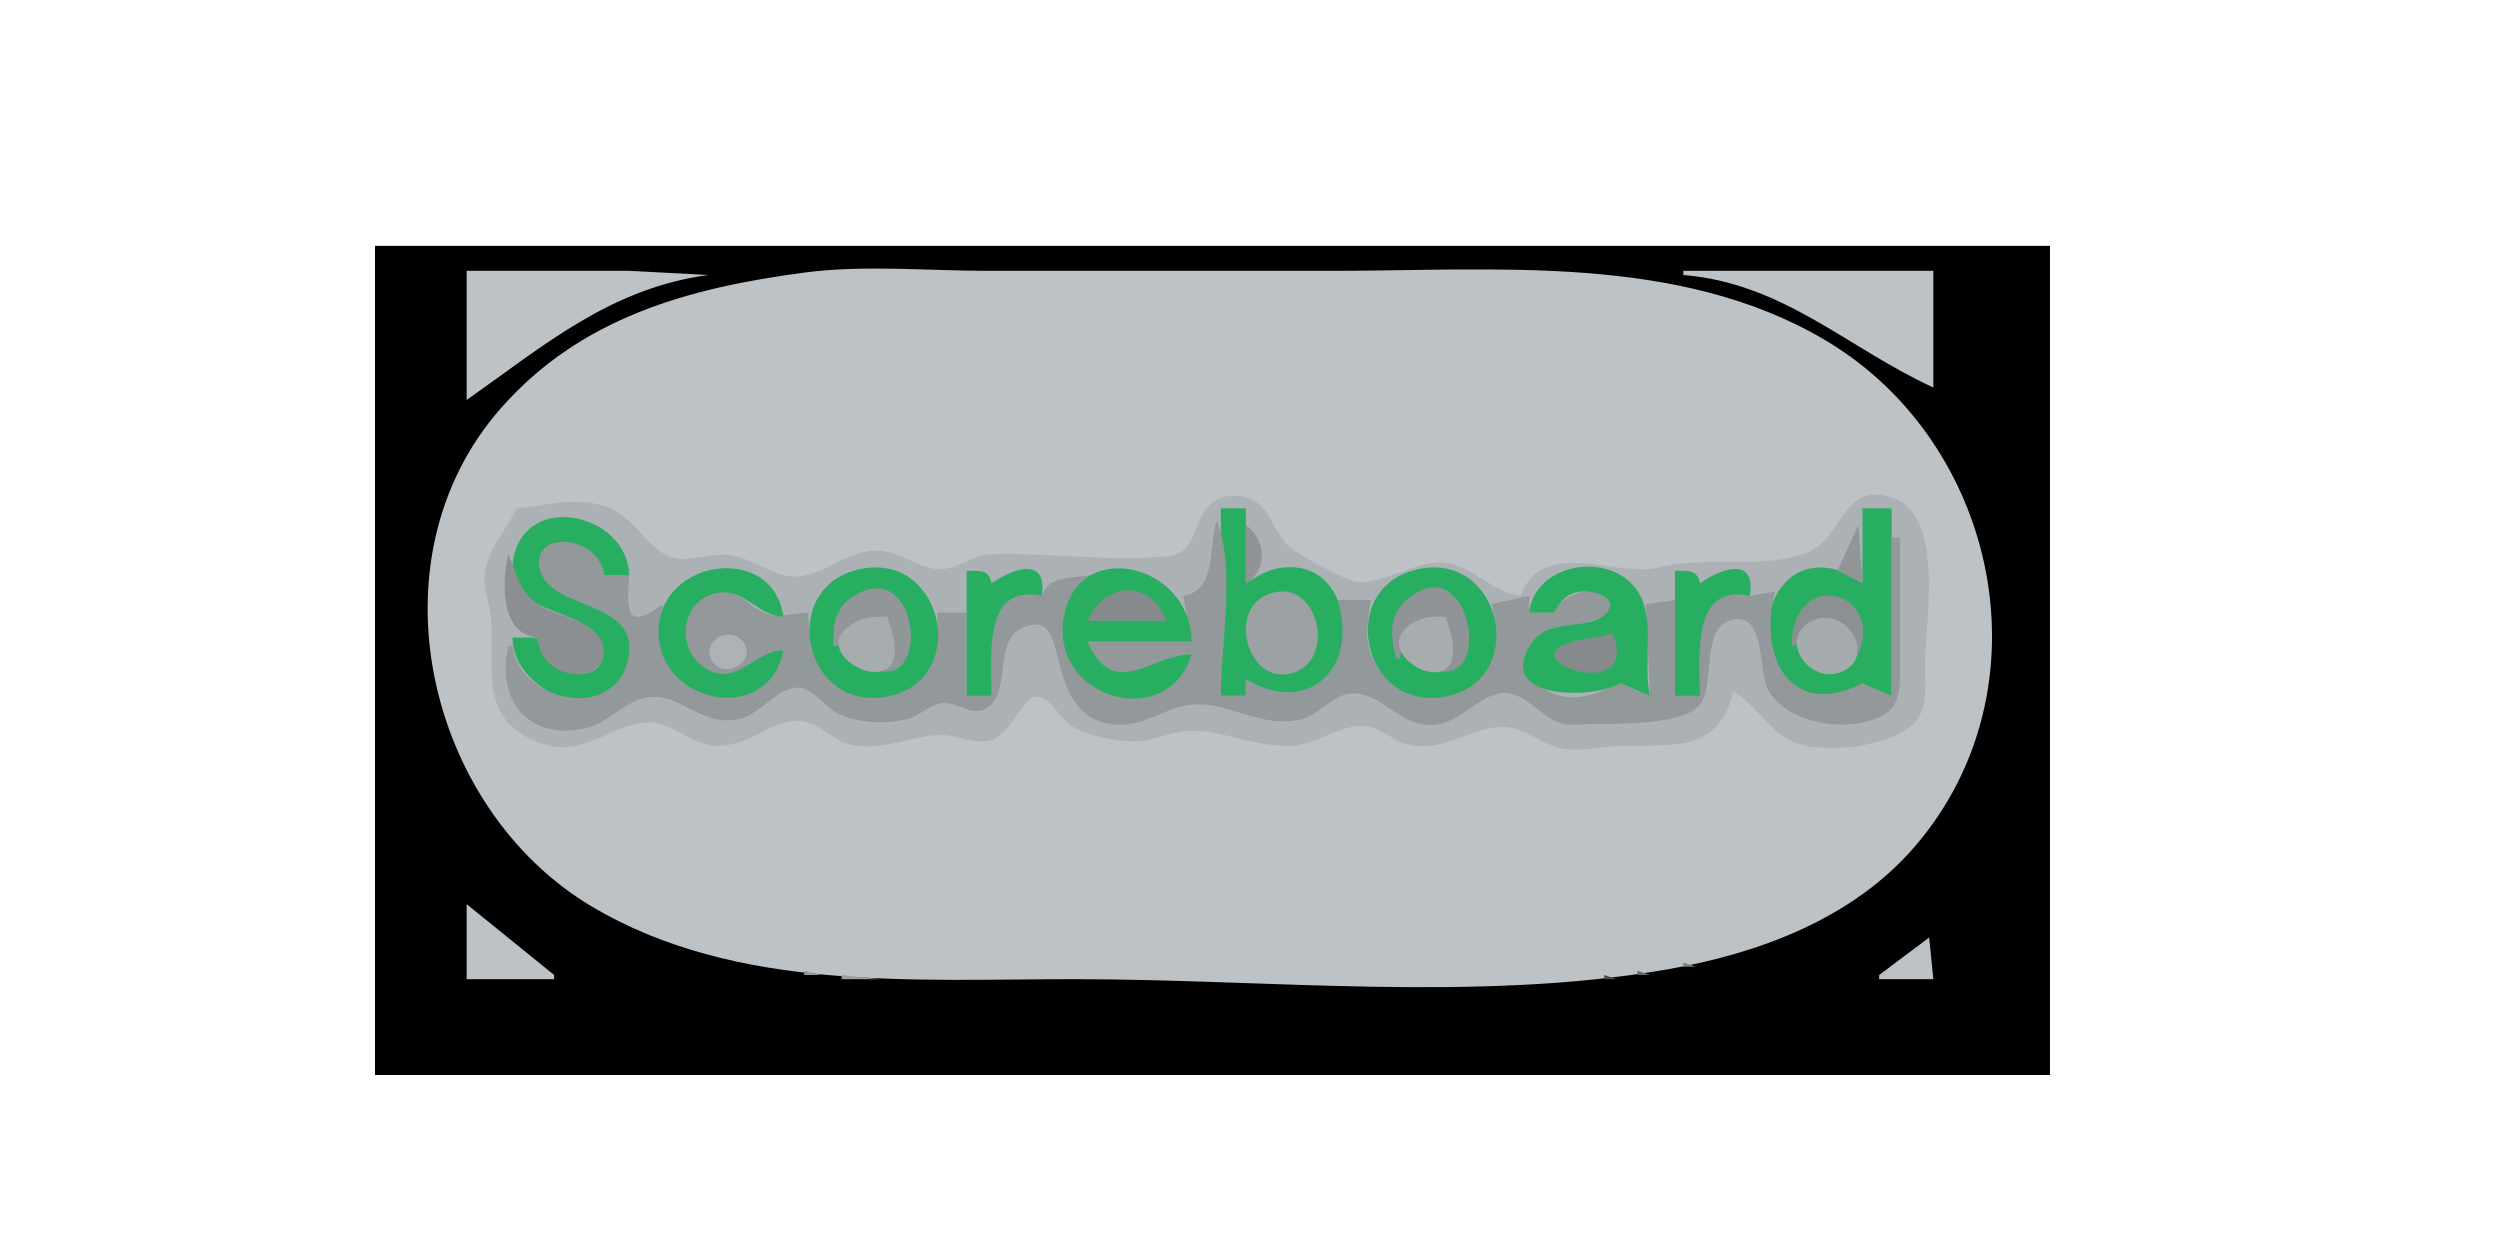 <?xml version="1.0" standalone="yes"?>
<svg width="600" height="300">
<path style="fill:#ffffff; stroke:none;" d="M0 0L0 300L600 300L600 0L0 0z"/>
<path style="fill:#000000; stroke:none;" d="M90 59L90 258L492 258L492 59L90 59z"/>
<path style="fill:#bcc2c6; stroke:none;" d="M112 65L112 96C130.543 82.95 146.451 69.174 170 66L151 65L112 65M193 65.424C165.27 69.11 139.37 76.165 120.184 98C88.247 134.347 102.488 194.041 142 217.547C176.57 238.113 219.354 235 258 235C304.147 235 354.47 240.604 400 232.679C422.152 228.823 444.689 220.531 459.7 203C492.109 165.149 479.683 106.255 438 81.605C402.85 60.818 359.068 65 320 65L237 65C222.599 65 207.279 63.526 193 65.424M404 65L404 66C428.061 67.965 443.522 83.62 464 93L464 65L404 65z"/>
<path style="fill:#585b5c; stroke:none;" d="M395 67L396 68L395 67M419 73L420 74L419 73z"/>
<path style="fill:#5e6163; stroke:none;" d="M151 75L152 76L151 75z"/>
<path style="fill:#595c5e; stroke:none;" d="M437 81L438 82L437 81M442 84L443 85L442 84z"/>
<path style="fill:#626567; stroke:none;" d="M449 89L450 90L449 89z"/>
<path style="fill:#5a5d5f; stroke:none;" d="M126 91L127 92L126 91z"/>
<path style="fill:#5b5e60; stroke:none;" d="M125 92L126 93L125 92z"/>
<path style="fill:#616466; stroke:none;" d="M124 93L125 94L124 93M123 94L124 95L123 94z"/>
<path style="fill:#575a5c; stroke:none;" d="M112 109L113 110L112 109z"/>
<path style="fill:#acb1b5; stroke:none;" d="M124 122C121.741 126.866 118.04 130.614 116.637 136C115.456 140.538 117.642 144.523 117.892 149C118.549 160.766 114.934 172.793 129.425 178.235C139.697 182.093 146.037 174.249 155.004 173.386C161.029 172.806 165.703 178.889 172.004 178.995C179.742 179.126 184.159 173.385 191.039 172.986C196.067 172.695 199.486 177.718 204.17 178.725C211.71 180.347 217.831 176.848 225 176.408C229.093 176.157 232.826 178.442 237 177.848C242.838 177.017 244.856 167.209 248.935 167.207C251.776 167.205 254.691 172.617 257.015 174.107C260.902 176.599 267.42 177.842 272 177.945C276.898 178.055 281.212 175.346 286 175.37C293.991 175.408 301.268 179.358 310 178.961C316.043 178.686 321.24 174.127 327 174.241C330.997 174.319 333.671 177.379 337.285 178.501C346.065 181.225 352.723 174.222 361 174.469C365.748 174.611 369.556 178.241 374 179.432C378.666 180.683 383.317 179.244 388 179.039C400.756 178.481 412.187 181.254 416 166C421.206 168.917 424.221 174.772 429.325 177.567C436.445 181.466 453.864 179.382 459.486 173.442C462.759 169.984 462 164.365 462 160C462.001 149.897 466.741 124.508 454.826 119.728C442.304 114.704 442.366 129.143 433.957 132.532C423.4 136.786 409.464 133.272 397.91 136.223C388.266 138.687 369.843 128.716 365 143C357.689 142.184 353.644 135.469 346 135.043C339.161 134.662 329.72 141.462 324.128 139.258C320.715 137.912 311.136 133.14 308.768 130.566C304.589 126.026 304.574 119.581 297 119.063C285.182 118.256 289.172 132.433 280.956 133.382C266.877 135.007 252.299 132.59 238 133.015C233.412 133.152 229.319 136.916 225.05 136.593C219.796 136.195 215.771 131.987 210 132.129C202.991 132.301 197.152 138.362 190.91 138.385C185.566 138.405 180.471 133.846 175 133.184C170.48 132.638 164.041 135.455 160.093 133.332C154.162 130.142 151.973 123.616 145 121.444C137.544 119.121 131.424 121.394 124 122z"/>
<path style="fill:#28ae61; stroke:none;" d="M293 122L293 167L299 167L299 163C301.185 164.762 303.241 166.402 306.002 167.183C326.805 173.067 328.843 132.764 307 136.355C304.006 136.847 301.517 138.419 299 140L299 122L293 122M447 122L447 140C444.779 138.488 442.681 137.115 439.998 136.546C419.734 132.25 418.234 169.89 439 167.441C442.085 167.078 444.482 165.683 447 164C447.796 167.716 450.637 167 454 167L454 122L447 122M129 153L123 153C123.126 166.9 146.253 175.31 150.566 159.985C155.436 142.684 132.148 147.661 129.832 136C128.055 127.054 143.323 129.716 145 138L151 138C150.654 123.695 127.388 117.884 123.438 133.001C119.183 149.28 143.379 144.611 144.534 156C145.512 165.645 129.995 161.911 129 153z"/>
<path style="fill:#93989b; stroke:none;" d="M292 125C289.97 131.404 292.052 141.716 284 143L286 154L261 154C265.487 168.971 276.831 157.691 286 157C275.213 181.319 241.096 156.504 262 139L262 138C257.405 138.853 251.675 137.953 250 143C235.4 138.816 238 157.995 238 167L232 167L232 147L225 147C225.933 172.999 194.017 172.632 194 147C191.024 147.061 187.045 148.254 184.209 147.311C179.059 145.599 177.571 140.684 171.004 142.319C162.261 144.495 161.845 158.025 170.019 161.258C177.739 164.311 181.114 156.531 188 156C181.532 177.761 155.346 164.68 159 145C149.965 151.913 150.47 145.988 151 138L145 138C143.963 128.721 128.087 126.948 129.427 136C131.063 147.057 154.805 143.314 150.566 158.996C146.699 173.301 124.456 168.073 123 155L122 155C118.907 167.996 126.981 178.061 140.83 174.698C146.21 173.391 150.374 167.765 156.015 167.283C163.597 166.636 168.293 174.328 177 172.66C182.305 171.643 186.114 165.45 191.011 165.033C194.791 164.711 197.789 169.484 200.87 171.137C205.504 173.625 212.955 173.897 217.996 172.501C220.828 171.717 223.175 169.103 226.08 168.762C230.107 168.29 233.631 172.748 237.566 169.393C242.968 164.788 237.599 151.218 247.985 149.921C252.298 149.383 253.118 155.027 253.895 158C255.747 165.086 257.896 172.207 266 173.671C274.576 175.22 279.341 169.341 287 169.056C295.314 168.747 302.48 174.691 312 172.721C316.742 171.741 319.995 166.262 324.91 166.412C332.051 166.63 335.766 174.306 344 173.981C350.592 173.72 355.767 165.632 361.831 166.398C368.3 167.215 370.476 174.318 378 173.907C384.946 173.527 402.576 174.557 407.566 169.566C412.235 164.898 407.408 149.069 416.921 148.596C423.496 148.27 422.22 160.957 424.075 164.999C428.088 173.742 443.704 176.168 451.891 171.682C456.28 169.277 455.993 164.345 456 160L456 129L454 129L454 167L447 164C429.547 172.819 421.907 157.472 426 142L420 143C405.4 138.816 408 157.995 408 167L402 167L402 144L395 145L396 167L389 164C384.113 165.994 379.404 168.394 374.004 166.877C367.692 165.103 364.158 158.402 369.229 153.225C372.527 149.858 386.388 149.801 387.079 145.755C388.214 139.103 374.678 141.467 373 147L367 147L367 143L358 145C362.677 163.676 339.11 177.277 329.457 158C327.205 153.503 328.403 148.721 329 144L321 144C326.154 160.264 314.119 172.008 299 163L299 167L293 167C293 155.043 296.611 135.988 292 125z"/>
<path style="fill:#909497; stroke:none;" d="M299 126L299 140C304.288 136.997 303.938 129.485 299 126z"/>
<path style="fill:#919598; stroke:none;" d="M446 126L441 137L447 140L446 126z"/>
<path style="fill:#8b8f92; stroke:none;" d="M122 133C120.396 139.737 120.065 152.287 129 153C129.607 164.055 146.811 164.656 144.663 155.039C143.25 148.718 133.62 148.158 129.043 145.031C124.458 141.897 124.086 137.604 122 133z"/>
<path style="fill:#28ae61; stroke:none;" d="M188 156C181.252 156.224 177.065 164.446 170.019 160.82C161.714 156.548 163.079 143.118 173 142.192C178.992 141.633 181.936 147.799 188 148C185.641 130.366 158.671 133.914 158.044 151C157.384 168.98 184.645 174.512 188 156M207 136.472C186.421 140.176 192.53 171.123 213 167.166C232.722 163.354 226.771 132.914 207 136.472M238 140C237.271 136.597 235.194 137.013 232 137L232 167L238 167C238 157.862 235.742 139.95 250 143C251.459 133.587 243.383 136.216 238 140M286 157C275.84 157.331 267.346 168.298 261 154L286 154C285.841 134.999 257.89 128.53 255.188 149C252.678 168.018 280.445 175.546 286 157M341 136.472C320.421 140.176 326.53 171.123 347 167.166C366.722 163.354 360.771 132.914 341 136.472M367 147L373 147C374.691 143.646 376.98 141.749 380.999 141.927C382.998 142.015 387.847 143.515 386.079 146.455C382.89 151.759 372.008 147.892 367.743 154.108C358.255 167.936 381.948 167.97 389 164L396 167C394.136 159.171 397.681 147.715 392.486 141.109C385.485 132.206 368.294 135.419 367 147M408 140C407.271 136.597 405.194 137.013 402 137L402 167L408 167C408 157.862 405.742 139.95 420 143C421.459 133.587 413.383 136.216 408 140z"/>
<path style="fill:#868a8d; stroke:none;" d="M261 149L280 149C276.02 138.971 265.28 139.504 261 149z"/>
<path style="fill:#919699; stroke:none;" d="M200 155L201 155C204.238 150.458 207.356 148.183 213 148C213.928 153.482 215.815 156.976 211 161C223.779 163.975 219.833 132.429 204.109 143.603C202.571 144.696 201.427 146.255 200.742 148.003C199.879 150.208 200.021 152.68 200 155z"/>
<path style="fill:#9ca1a4; stroke:none;" d="M304.105 142.742C294.189 146.928 299.979 165.564 310.956 161.254C320.947 157.331 315.851 137.784 304.105 142.742z"/>
<path style="fill:#909497; stroke:none;" d="M335 158L336 158C336.741 151.35 340.409 148.214 347 148C347.928 153.482 349.815 156.976 345 161C358.817 164.217 352.326 130.484 337.228 144.318C335.591 145.818 334.588 147.822 334.243 150C333.821 152.661 334.517 155.397 335 158z"/>
<path style="fill:#8b9093; stroke:none;" d="M430 155L431 155C433.932 145.414 444.603 147.97 446 157C452.443 141.645 430.17 135.938 430 155z"/>
<path style="fill:#a7acaf; stroke:none;" d="M213 148C211.031 148.023 208.913 147.879 207.035 148.6C189.74 155.233 216.976 170.215 214.606 154.004C214.311 151.987 213.521 149.969 213 148M347 148C345.048 148.023 342.894 147.859 341.039 148.603C324.883 155.089 351.014 170.473 348.606 154.004C348.311 151.987 347.521 149.969 347 148z"/>
<path style="fill:#a5aaae; stroke:none;" d="M435.059 148.942C426.394 152.905 434.01 164.452 441.941 161.254C450.671 157.734 443.152 145.24 435.059 148.942z"/>
<path style="fill:#adb2b6; stroke:none;" d="M172.318 153.043C167.506 156.059 171.905 162.737 176.852 159.957C182.375 156.852 177.156 150.012 172.318 153.043z"/>
<path style="fill:#868a8d; stroke:none;" d="M387 152C384.664 152.71 382.405 153.012 379.999 153.437C358.459 157.236 394.57 170.255 387 152z"/>
<path style="fill:#616466; stroke:none;" d="M472 181L473 182L472 181z"/>
<path style="fill:#5c5f61; stroke:none;" d="M466 193L467 194L466 193z"/>
<path style="fill:#616466; stroke:none;" d="M464 196L465 197L464 196z"/>
<path style="fill:#575a5c; stroke:none;" d="M120 199L121 200L120 199z"/>
<path style="fill:#696d6f; stroke:none;" d="M461 200L462 201L461 200z"/>
<path style="fill:#5b5e60; stroke:none;" d="M129 208L130 209L129 208z"/>
<path style="fill:#585b5d; stroke:none;" d="M137 214L138 215L137 214z"/>
<path style="fill:#bcc2c6; stroke:none;" d="M112 217L112 235L133 235L133 234L112 217M463 225L451 234L451 235L464 235L463 225z"/>
<path style="fill:#858a8d; stroke:none;" d="M168.667 228.333L169.333 228.667L168.667 228.333z"/>
<path style="fill:#696d6f; stroke:none;" d="M409.667 230.333L410.333 230.667L409.667 230.333z"/>
<path style="fill:#808486; stroke:none;" d="M404 231L404 232L407 232L404 231z"/>
<path style="fill:#94999c; stroke:none;" d="M193 233L193 234L197 234L193 233z"/>
<path style="fill:#64676a; stroke:none;" d="M393 233L393 234L396 234L393 233z"/>
<path style="fill:#9ba0a3; stroke:none;" d="M202 234L202 235L211 235L202 234z"/>
<path style="fill:#47494b; stroke:none;" d="M385 234L385 235L388 235L385 234z"/>
</svg>
